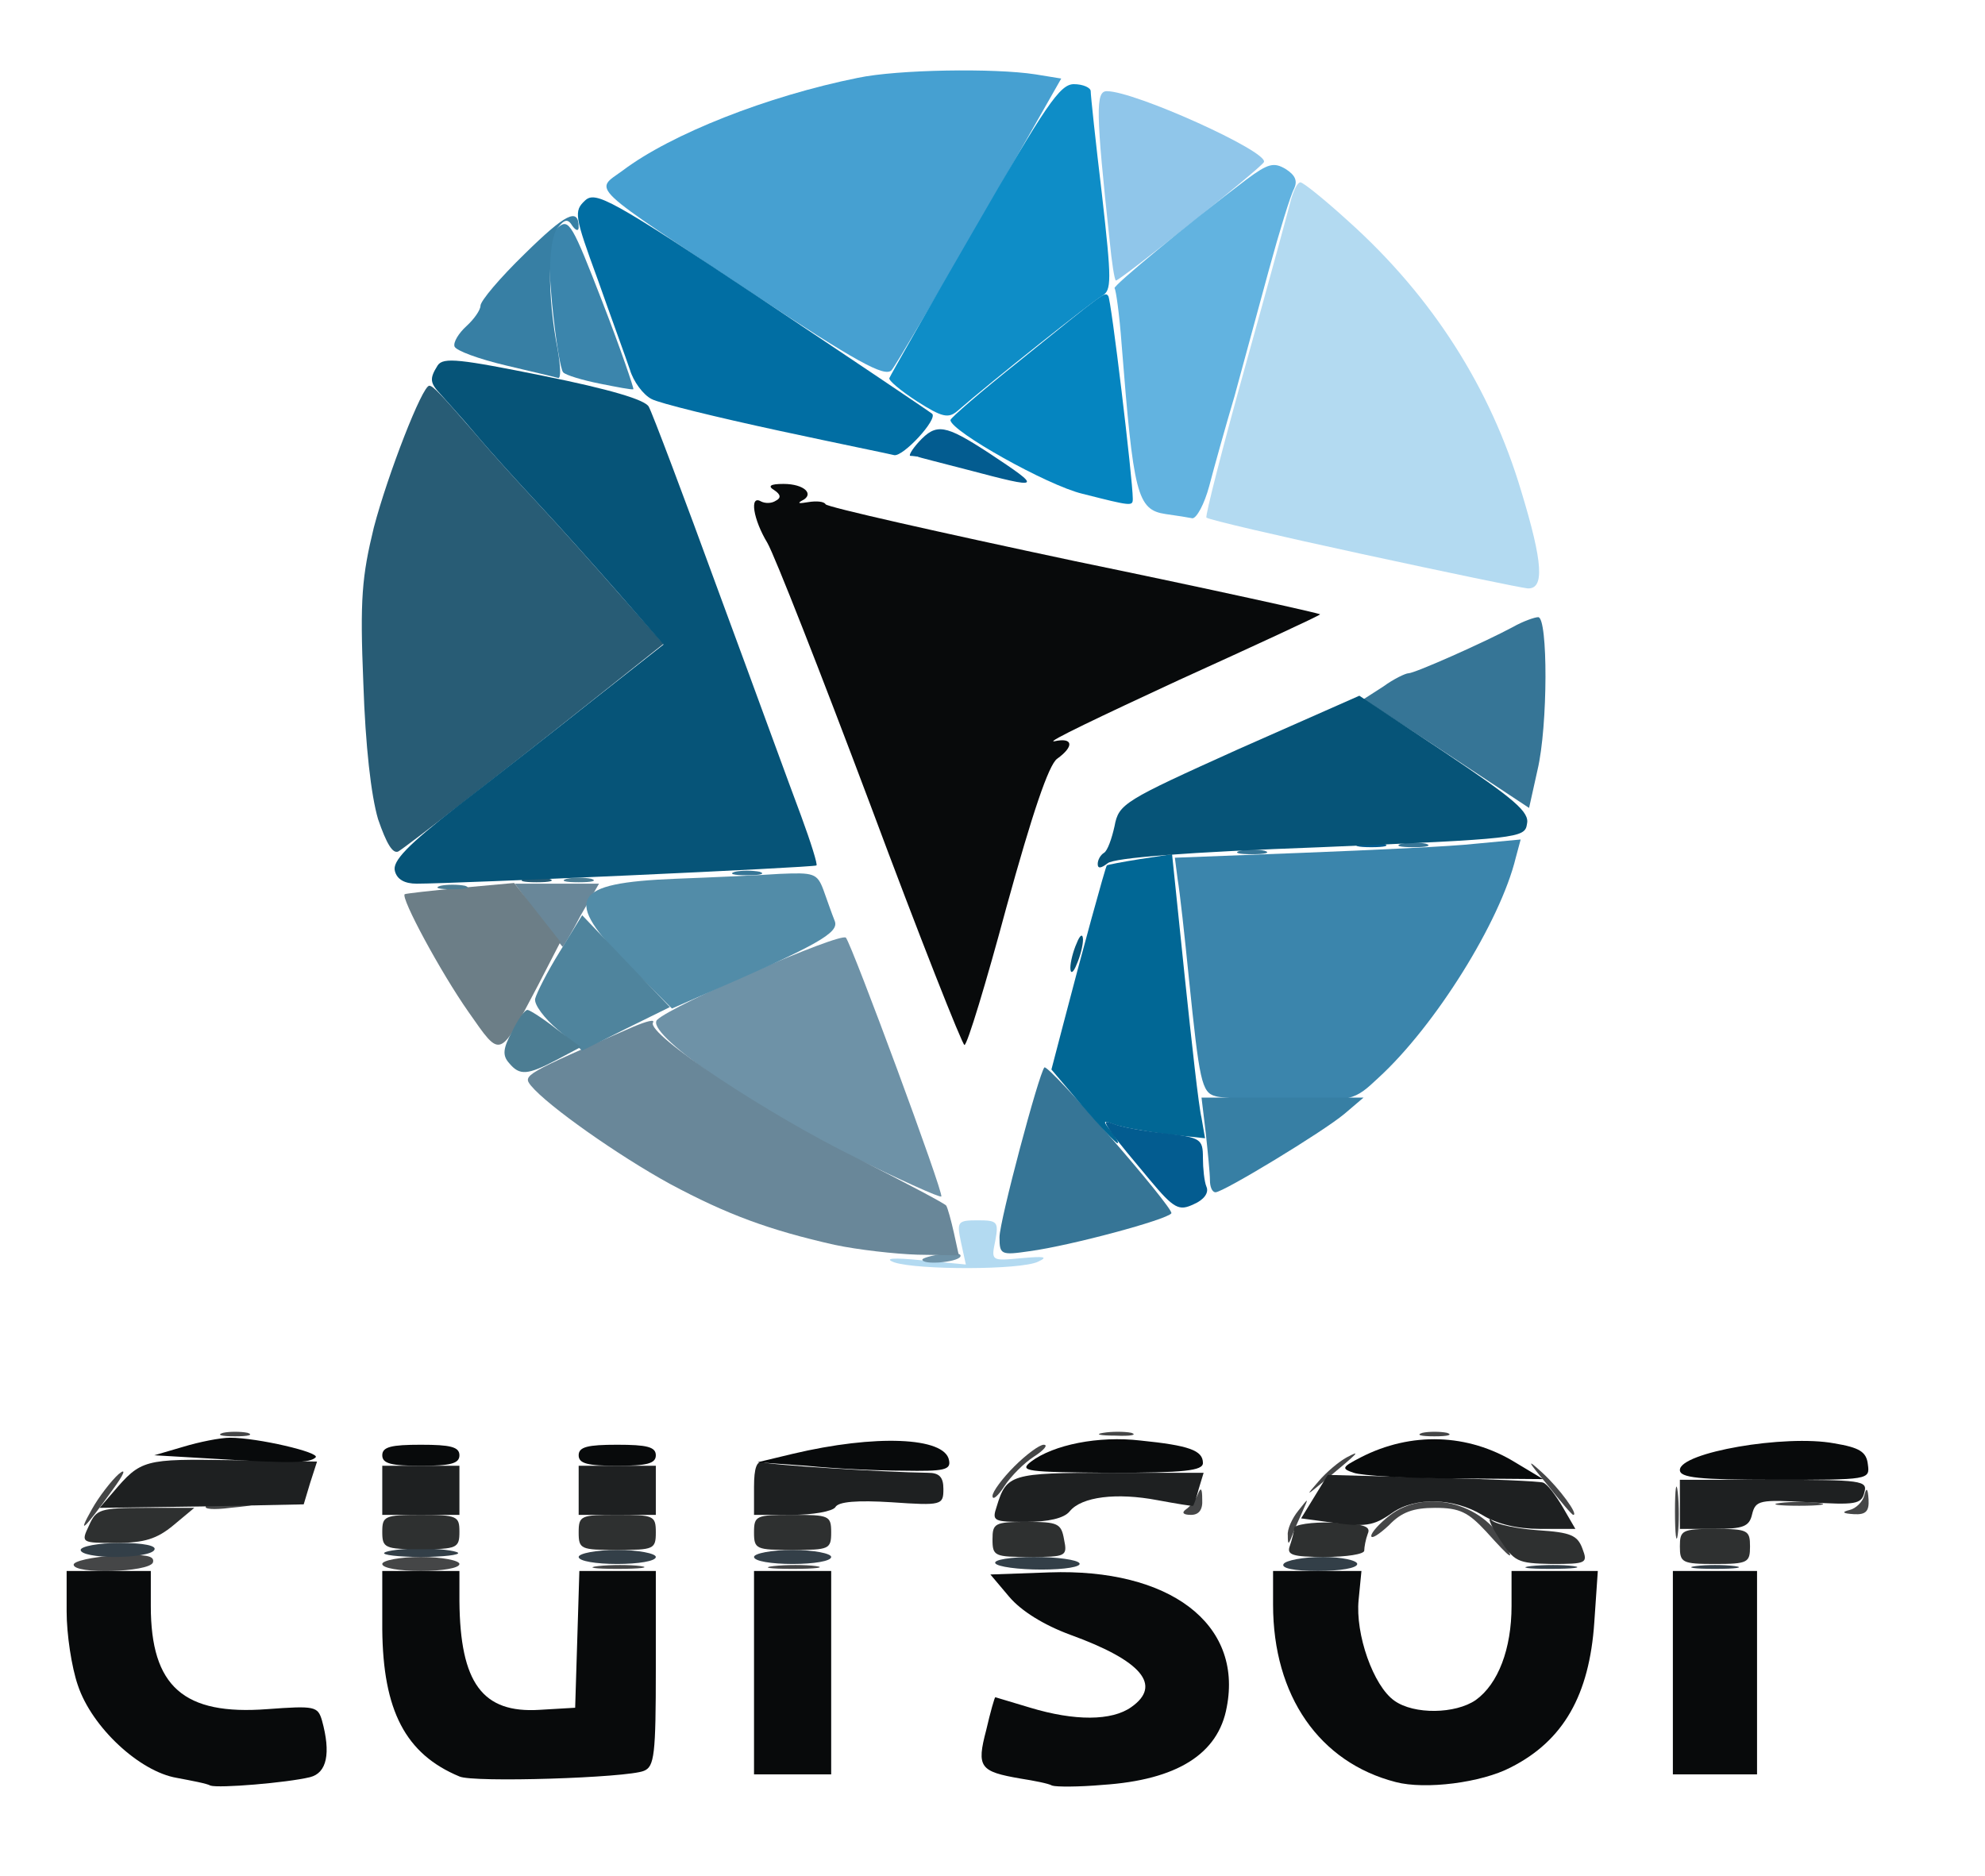 <?xml version="1.0" encoding="utf-8"?>
<!-- Generator: Adobe Illustrator 21.0.0, SVG Export Plug-In . SVG Version: 6.00 Build 0)  -->
<svg version="1.1" id="Layer_1" xmlns="http://www.w3.org/2000/svg" xmlns:xlink="http://www.w3.org/1999/xlink" x="0px" y="0px"
	 viewBox="0 0 283 267.5" style="enable-background:new 0 0 283 267.5;" xml:space="preserve">
<style type="text/css">
	.st0{fill:#B3DAF1;}
	.st1{fill:#90C6EA;}
	.st2{fill:#62B3E0;}
	.st3{fill:#46A0D1;}
	.st4{fill:#6E92A7;}
	.st5{fill:#698799;}
	.st6{fill:#528CA8;}
	.st7{fill:#6C7E87;}
	.st8{fill:#4F849D;}
	.st9{fill:#3B85AC;}
	.st10{fill:#0E8DC7;}
	.st11{fill:#4C7D93;}
	.st12{fill:#377FA4;}
	.st13{fill:#0585C0;}
	.st14{fill:#367596;}
	.st15{fill:#016EA3;}
	.st16{fill:#016795;}
	.st17{fill:#285C75;}
	.st18{fill:#035C90;}
	.st19{fill:#454647;}
	.st20{fill:#065478;}
	.st21{fill:#333F48;}
	.st22{fill:#2E3030;}
	.st23{fill:#1E2021;}
	.st24{fill:#080A0B;}
</style>
<g id="layer1">
	<path class="st0" d="M127.5,180c-1.6-0.6-0.1-0.7,3.9-0.3l6.3,0.6l-0.7-3.2c-0.6-2.9-0.5-3.1,2.4-3.1c2.8,0,3,0.2,2.5,2.9
		c-0.6,2.9-0.6,2.9,3.7,2.5c3.3-0.3,3.9-0.2,2.4,0.5C145.5,181.1,130.9,181.1,127.5,180z"/>
	<path class="st0" d="M194.2,79c-12-2.6-21.9-4.9-22.2-5.2c-0.2-0.2,2.3-10,5.6-21.8s6.2-22.5,6.5-23.7c0.4-1.3,0.9-2.3,1.3-2.3
		c0.4,0,3.5,2.5,6.9,5.6c11.9,10.7,20.2,23.7,24.6,38.5c3.1,10.2,3.3,13.9,0.9,13.8C216.8,83.8,206.2,81.6,194.2,79z"/>
</g>
<g id="layer2">
	<path class="st1" d="M158.2,34.3c-2-18.5-2-21.3-0.4-21.3c4,0,23,8.6,22.4,10.1C180,23.8,159.7,40,159.1,40
		C158.9,40,158.5,37.4,158.2,34.3z"/>
</g>
<g id="layer3">
	<path class="st2" d="M166.2,73.3c-4.1-0.6-4.6-2.8-6.3-24.3c-0.3-4.1-0.8-7.7-1-7.9c-0.3-0.3,10.6-9.3,18.8-15.5
		c3.1-2.3,3.9-2.5,5.6-1.5c1.4,0.9,1.7,1.7,1.2,2.8c-0.5,0.9-2.1,6.1-3.6,11.6s-3.7,13.6-4.9,18c-1.3,4.4-2.9,10.1-3.6,12.8
		c-0.7,2.6-1.8,4.6-2.4,4.6C169.5,73.8,167.7,73.5,166.2,73.3z"/>
</g>
<g id="layer4">
	<path class="st3" d="M107.4,41.9C83.4,26,84.7,27.3,88.8,24.3c6.9-5.2,20.6-10.6,33.5-13.2c5.7-1.2,19.5-1.4,25.3-0.5l3.7,0.6
		l-11.5,20.2c-6.4,11-12.1,20.7-12.7,21.4C126.1,53.8,122.1,51.6,107.4,41.9z"/>
</g>
<g id="layer5">
	<path class="st4" d="M131.5,179.6c0-0.2,1.3-0.6,2.9-0.8c1.7-0.2,2.8-0.1,2.5,0.4C136.4,180,131.5,180.4,131.5,179.6z"/>
	<path class="st4" d="M121.9,165.1c-15.2-7.5-30.1-17.9-28.2-19.7c2.2-2.1,26.1-12.5,26.9-11.7c0.9,1.1,14,36.5,13.6,36.9
		C134,170.8,128.5,168.3,121.9,165.1z"/>
</g>
<g id="layer6">
	<path class="st5" d="M119,177.5c-9.3-2.1-15.3-4.3-23.5-8.7c-7.3-4-17.4-11.1-19.8-14c-1.2-1.5-1-1.6,14.6-8.4
		c1.9-0.8,3.1-1.1,2.8-0.6c-1,1.6,16.3,13.1,29.2,19.4c6.7,3.4,12.4,6.4,12.6,6.7c0.2,0.3,0.7,2.1,1.1,3.9l0.7,3.2l-5.9-0.1
		C127.6,178.8,122.3,178.2,119,177.5z"/>
	<path class="st5" d="M76.7,130.5l-3.3-4.5h6h6l-2.6,4.5c-1.3,2.5-2.5,4.5-2.6,4.5C80.1,134.9,78.5,132.9,76.7,130.5z"/>
</g>
<g id="layer7">
	<path class="st6" d="M89.6,137.6c-9.4-9.5-8.2-11.7,6.7-12.3c5.3-0.2,12-0.5,14.9-0.7c4.8-0.2,5.3-0.1,6.2,2.3
		c0.5,1.4,1.2,3.4,1.6,4.4c0.7,1.7-2.3,3.4-19.1,10.7l-4.1,1.8L89.6,137.6z"/>
</g>
<g id="layer8">
	<path class="st7" d="M66.8,144.3c-4-5.7-9.7-16.3-9.1-16.8c0.2-0.1,3.7-0.5,7.9-0.9l7.7-0.7l3.3,4.2l3.3,4.2l-3.2,6.2
		C71.1,151.1,71.5,151,66.8,144.3z"/>
</g>
<g id="layer9">
	<path class="st8" d="M79.5,146.8c-1.9-1.6-3.4-3.6-3.2-4.4c0.2-0.8,1.7-3.8,3.5-6.7l3.2-5.2l6.2,6.5l6.3,6.6l-6.3,3.1l-6.2,3.1
		L79.5,146.8z"/>
</g>
<g id="layer10">
	<path class="st9" d="M173.3,156.3c-2-0.5-2.3-2.2-3.8-16.8c-0.6-6-1.3-12.4-1.6-14.1l-0.4-3.1l18.2-0.7c10.1-0.4,21.2-0.9,24.7-1.3
		l6.4-0.6l-0.7,2.6c-2.2,9.1-11.5,24-19.6,31.4c-3.4,3.2-3.7,3.3-12.5,3.2C179.1,156.8,174.2,156.6,173.3,156.3z"/>
	<path class="st9" d="M85.5,54.7c-2.5-0.5-4.8-1.2-5.2-1.6c-0.4-0.4-1.1-4.8-1.6-9.9c-0.7-8-0.6-9.5,0.9-10.8
		c1.5-1.3,2-0.4,6.3,10.7c2.6,6.7,4.5,12.3,4.4,12.4C90.1,55.6,88,55.2,85.5,54.7z"/>
</g>
<g id="layer11">
	<path class="st10" d="M130.7,57.2c-2.3-1.5-4.1-3-3.9-3.3c0.1-0.3,5.5-9.8,12.1-21.2C149.1,15,151.1,12,153.1,12
		c1.3,0,2.4,0.5,2.4,1c0,0.6,0.7,7.2,1.6,14.7c1.4,12.4,1.4,13.7,0,14.5c-1.3,0.7-15.8,12.2-20.6,16.4
		C135.2,59.7,134.3,59.5,130.7,57.2z"/>
</g>
<g id="layer12">
	<path class="st11" d="M72.6,151.6c-1-1.1-0.9-2.1,0.4-4.5c0.8-1.7,1.8-3.1,2.2-3.1c0.3,0,2.2,1.2,4.1,2.7l3.5,2.6l-3.4,1.8
		C75.2,153.3,74.1,153.4,72.6,151.6z"/>
	<path class="st11" d="M62.8,126.3c0.9-0.2,2.5-0.2,3.5,0c0.9,0.3,0.1,0.5-1.8,0.5C62.6,126.8,61.8,126.6,62.8,126.3z"/>
	<path class="st11" d="M80.8,125.3c0.9-0.2,2.5-0.2,3.5,0c0.9,0.3,0.1,0.5-1.8,0.5C80.6,125.8,79.8,125.6,80.8,125.3z"/>
</g>
<g id="layer13">
	<path class="st12" d="M172.5,168.3c0-1-0.3-4-0.6-6.8l-0.6-5h11.5h11.6l-2.7,2.3c-3.1,2.6-17.3,11.2-18.4,11.2
		C172.8,170,172.5,169.2,172.5,168.3z"/>
	<path class="st12" d="M72.1,52.1c-3.8-0.9-7.1-2.1-7.3-2.7c-0.2-0.6,0.6-1.9,1.7-2.9s2-2.3,2-2.9c0-0.7,2.8-4,6.3-7.4
		c5.8-5.7,7.7-6.7,7.7-3.8c0,0.6-0.4,0.5-0.9-0.2c-0.6-1-1.1-1-2.1,0.3c-1.4,1.7-1.5,9.7,0,17.3c0.4,2.3,0.5,4.1,0.1,4.1
		C79.3,53.8,75.9,53,72.1,52.1z"/>
</g>
<g id="layer14">
	<path class="st13" d="M154.3,70.4c-5-1.2-18.7-8.9-18.8-10.5c0-0.3,4.4-4.1,9.8-8.4c12.5-10.1,12.2-9.9,12.7-9.3
		c0.4,0.3,3.5,26.2,3.5,28.9C161.5,72.2,161.4,72.2,154.3,70.4z"/>
</g>
<g id="layer15">
	<path class="st14" d="M142.5,176.4c0-2.3,5.6-23.3,6.4-24.2c0.6-0.5,18.5,20.1,18.1,20.8c-0.6,0.9-14.3,4.6-20.2,5.4
		C142.7,179,142.5,178.9,142.5,176.4z"/>
	<path class="st14" d="M104.8,124.3c0.9-0.2,2.5-0.2,3.5,0c0.9,0.3,0.1,0.5-1.8,0.5C104.6,124.8,103.8,124.6,104.8,124.3z"/>
	<path class="st14" d="M176.8,121.3c0.9-0.2,2.5-0.2,3.5,0c0.9,0.3,0.1,0.5-1.8,0.5C176.6,121.8,175.8,121.6,176.8,121.3z"/>
	<path class="st14" d="M199.8,120.3c0.9-0.2,2.5-0.2,3.5,0c0.9,0.3,0.1,0.5-1.8,0.5C199.6,120.8,198.8,120.6,199.8,120.3z"/>
	<path class="st14" d="M206.2,107.4l-11.8-7.7l2.8-1.8c1.5-1.1,3.2-1.9,3.6-1.9c0.9,0,10.8-4.4,14.9-6.6c1.4-0.8,3.1-1.4,3.6-1.4
		c1.4,0,1.4,15.5-0.1,21.8l-1.2,5.4L206.2,107.4z"/>
</g>
<g id="layer16">
	<path class="st15" d="M111,61.4c-8.8-1.9-17-3.9-18.1-4.5c-1.2-0.6-2.6-2.5-3.1-4.2c-0.6-1.8-2.7-7.5-4.6-12.9
		c-3.3-9-3.4-9.7-1.8-11.2c1.5-1.4,3.6-0.3,25.1,14c12.9,8.6,23.9,16,24.4,16.4c0.8,0.8-4.1,6.1-5.4,5.9
		C127.2,64.8,119.8,63.3,111,61.4z"/>
</g>
<g id="layer17">
	<path class="st16" d="M154.4,157.8l-4.5-5.3l1.7-6.5c2.6-10,6-22.4,6.2-22.6c0.1-0.1,2.2-0.5,4.7-0.9l4.6-0.7l1.8,17.4
		c1,9.5,2,18.6,2.4,20.2l0.5,2.9l-5.6-0.6c-3-0.4-6.4-1-7.4-1.4c-1.6-0.6-1.6-0.5-0.4,1c0.7,0.9,1.2,1.7,0.9,1.7
		C159.1,163,156.8,160.6,154.4,157.8z"/>
</g>
<g id="layer18">
	<path class="st17" d="M74.8,125.3c0.9-0.2,2.5-0.2,3.5,0c0.9,0.3,0.1,0.5-1.8,0.5C74.6,125.8,73.8,125.6,74.8,125.3z"/>
	<path class="st17" d="M53.9,116.8c-1-3.4-1.8-10.4-2.1-19.4c-0.5-12-0.2-15.2,1.5-22.2c2-7.6,6.9-20.2,7.9-20.2c0.5,0,1.5,1,6.7,7
		c2.1,2.5,6.2,7,9,10c2.8,3,7.9,8.7,11.4,12.7l6.3,7.1l-9.3,7.4c-14.8,11.8-27.2,21.4-28.5,22.2C56,121.8,55.1,120.3,53.9,116.8z"/>
</g>
<g id="layer19">
	<path class="st18" d="M163.9,168.2c-2.1-2.5-4.5-5.4-5.3-6.5c-1.3-1.9-1.3-2,0.3-1.4c1,0.4,4.2,1,7.2,1.3c5.1,0.6,5.4,0.8,5.4,3.5
		c0,1.5,0.2,3.4,0.5,4.1c0.4,0.9-0.4,1.9-1.8,2.5C168.1,172.7,167.4,172.4,163.9,168.2z"/>
	<path class="st18" d="M193.8,120.3c0.9-0.2,2.5-0.2,3.5,0c0.9,0.3,0.1,0.5-1.8,0.5C193.6,120.8,192.8,120.6,193.8,120.3z"/>
	<path class="st18" d="M138,67c-3.8-1-7.1-1.8-7.2-1.9c-0.2,0-0.6-0.1-1-0.1c-0.3,0,0.2-0.9,1.2-2c2.5-2.7,3.7-2.5,10,1.6
		C148.7,69.7,148.6,69.8,138,67z"/>
</g>
<g id="layer20">
</g>
<g id="layer21">
	<path class="st19" d="M10.5,223.1c0-0.5,2.6-1.1,5.9-1.3c4.4-0.2,5.7,0,5.4,1C21.2,224.2,10.5,224.5,10.5,223.1z"/>
	<path class="st19" d="M54.5,223c0-0.5,2.5-1,5.5-1s5.5,0.5,5.5,1c0,0.6-2.5,1-5.5,1S54.5,223.6,54.5,223z"/>
	<path class="st19" d="M85.3,223.3c1.8-0.2,4.5-0.2,6,0s0,0.4-3.3,0.4C84.7,223.7,83.5,223.5,85.3,223.3z"/>
	<path class="st19" d="M110.3,223.3c1.8-0.2,4.5-0.2,6,0s0,0.4-3.3,0.4C109.7,223.7,108.5,223.5,110.3,223.3z"/>
	<path class="st19" d="M211.9,218.4c-2.6-2.8-3.8-3.4-7.3-3.4c-3.1,0-4.8,0.6-6.6,2.5c-1.4,1.3-2.5,2-2.5,1.5s1.2-1.8,2.6-2.9
		c5-3.9,13.3-1.9,16.4,4C216,222.7,215.5,222.4,211.9,218.4z"/>
	<path class="st19" d="M238.8,215.5c0-3.3,0.2-4.5,0.4-2.7c0.2,1.8,0.2,4.5,0,6C239,220.3,238.8,218.8,238.8,215.5z"/>
	<path class="st19" d="M183.6,218.9c-0.1-0.8,0.6-2.4,1.5-3.5c1.5-1.9,1.5-1.9,0.6,0.1c-0.5,1.1-1.2,2.7-1.5,3.5
		C183.7,220.3,183.6,220.3,183.6,218.9z"/>
	<path class="st19" d="M13.1,215.2c1-1.8,2.8-4.1,3.8-5c1.2-1,0.8,0-0.9,2.3C12,218.1,10.9,219.1,13.1,215.2z"/>
	<path class="st19" d="M29.4,214.7c0.5-0.5,2.4-0.7,4.2-0.5c3.3,0.3,3.3,0.4-0.8,0.8C30.5,215.3,28.9,215.2,29.4,214.7z"/>
	<path class="st19" d="M169.1,215.2c0.6-0.4,1.4-1.4,1.7-2.2c0.4-1,0.6-0.8,0.6,0.8c0.1,1.5-0.5,2.2-1.6,2.2
		S168.4,215.7,169.1,215.2z"/>
	<path class="st19" d="M220.6,211.7c-2.9-3.5-3-3.8-0.7-1.7c2.4,2.2,5.2,6,4.4,6C224.1,216,222.5,214.1,220.6,211.7z"/>
	<path class="st19" d="M263.7,215.3c0.9-0.2,1.9-1.2,2.1-2.1c0.3-1.2,0.5-1,0.6,0.6c0.1,1.7-0.4,2.2-2.1,2.1
		C262.7,215.8,262.5,215.6,263.7,215.3z"/>
	<path class="st19" d="M253.8,214.3c1.5-0.2,3.9-0.2,5.5,0c1.5,0.2,0.2,0.4-2.8,0.4S252.2,214.5,253.8,214.3z"/>
	<path class="st19" d="M141.5,213.3c0-0.6,1.4-2.5,3.1-4.2s3.6-3.1,4.2-3.1c0.7,0,0,0.8-1.4,1.7c-1.4,0.9-3.3,2.8-4.2,4.2
		C142.3,213.3,141.5,214,141.5,213.3z"/>
	<path class="st19" d="M188,211.2c1.1-1.3,2.9-2.8,4-3.4c2.1-1.1,1.8-0.8-3,3.2C186.1,213.4,186.1,213.4,188,211.2z"/>
	<path class="st19" d="M31.8,204.3c0.9-0.2,2.5-0.2,3.5,0c0.9,0.3,0.1,0.5-1.8,0.5C31.6,204.8,30.8,204.6,31.8,204.3z"/>
	<path class="st19" d="M157.3,204.3c1.2-0.2,3-0.2,4,0c0.9,0.3-0.1,0.5-2.3,0.4C156.8,204.7,156,204.5,157.3,204.3z"/>
	<path class="st19" d="M202.8,204.3c0.9-0.2,2.5-0.2,3.5,0c0.9,0.3,0.1,0.5-1.8,0.5C202.6,204.8,201.8,204.6,202.8,204.3z"/>
</g>
<g id="layer22">
	<path class="st20" d="M152.6,138c0-0.8,0.4-2.4,0.9-3.5c0.5-1.3,0.9-1.4,0.9-0.5c0,0.8-0.4,2.4-0.9,3.5
		C153,138.8,152.6,138.9,152.6,138z"/>
	<path class="st20" d="M56.3,124.2c-0.4-1.4,1.8-3.7,9-9.3c5.3-4.1,14-10.9,19.4-15.2l9.9-7.8l-6.3-7.2c-3.5-4-8.6-9.7-11.4-12.7
		c-2.8-3-6.9-7.5-9-10s-4.5-5.1-5.1-5.8c-1.5-1.6-1.6-2.2-0.4-4.1c0.8-1.2,3.2-0.9,15.1,1.5c9.4,1.9,14.5,3.4,15,4.4
		c0.5,0.9,5,12.8,10,26.5c5.1,13.8,10.3,28.1,11.7,31.8c1.4,3.8,2.4,7,2.2,7.1c-0.4,0.3-51.4,2.6-57,2.6
		C57.7,126,56.6,125.4,56.3,124.2z"/>
	<path class="st20" d="M156.5,123.2c0-0.6,0.4-1.3,0.9-1.6c0.5-0.3,1.1-2,1.5-3.8c0.6-3.2,1.3-3.6,17.7-11l17.2-7.6l12.2,8.1
		c10,6.7,12.1,8.5,11.7,10.2c-0.3,2-1.2,2.1-29.4,3.3c-19,0.7-29.5,1.5-30.4,2.3C157,123.8,156.5,123.9,156.5,123.2z"/>
</g>
<g id="layer23">
	<path class="st21" d="M141.9,222.9c-0.3-0.5,2.2-0.9,5.5-0.9c3.3,0,6.2,0.4,6.5,0.9c0.3,0.5-2.1,0.9-5.4,0.9
		S142.2,223.4,141.9,222.9z"/>
	<path class="st21" d="M183,223c0.3-0.5,2.8-1,5.6-1c2.7,0,4.9,0.5,4.9,1c0,0.6-2.5,1-5.6,1C184.5,224,182.6,223.6,183,223z"/>
	<path class="st21" d="M218.3,223.3c1.8-0.2,4.5-0.2,6,0s0,0.4-3.3,0.4S216.5,223.5,218.3,223.3z"/>
	<path class="st21" d="M241.8,223.3c1.5-0.2,3.9-0.2,5.5,0c1.5,0.2,0.2,0.4-2.8,0.4S240.2,223.5,241.8,223.3z"/>
	<path class="st21" d="M82.5,222c0-0.5,2.5-1,5.5-1s5.5,0.5,5.5,1c0,0.6-2.5,1-5.5,1S82.5,222.6,82.5,222z"/>
	<path class="st21" d="M107.5,222c0-0.5,2.5-1,5.5-1s5.5,0.5,5.5,1c0,0.6-2.5,1-5.5,1S107.5,222.6,107.5,222z"/>
	<path class="st21" d="M11.5,221c0-0.5,2.5-1,5.6-1c3.4,0,5.3,0.4,4.9,1c-0.3,0.6-2.8,1-5.6,1C13.7,222,11.5,221.6,11.5,221z"/>
	<path class="st21" d="M54.8,221.4c0.3-0.3,2.6-0.6,5.2-0.6c2.6,0,4.9,0.3,5.3,0.6c0.3,0.3-2.1,0.6-5.3,0.6
		C56.8,222,54.4,221.7,54.8,221.4z"/>
</g>
<g id="layer24">
	<path class="st22" d="M213.7,219.3c-1.3-2-1.7-3.2-1-2.5c0.7,0.6,3.8,1.2,6.7,1.4c4.5,0.3,5.5,0.7,6.2,2.6c0.8,2.1,0.6,2.2-4.4,2.2
		C216.3,222.9,215.9,222.7,213.7,219.3z"/>
	<path class="st22" d="M239.5,220.5c0-2.3,0.3-2.5,5-2.5c4.7,0,5,0.2,5,2.5s-0.3,2.5-5,2.5C239.8,223,239.5,222.8,239.5,220.5z"/>
	<path class="st22" d="M141.5,219.5c0-2.3,0.3-2.5,4.9-2.5c4.4,0,4.9,0.2,5.3,2.5c0.5,2.4,0.3,2.5-4.8,2.5
		C141.8,222,141.5,221.9,141.5,219.5z"/>
	<path class="st22" d="M183.9,220.4c0.3-0.9,0.6-2,0.6-2.5s2.5-0.9,5.5-0.8c4.4,0.2,5.5,0.5,5,1.6c-0.3,0.8-0.5,1.9-0.5,2.4
		s-2.5,0.9-5.6,0.9C184.2,222,183.4,221.7,183.9,220.4z"/>
	<path class="st22" d="M54.5,218.4c0-2.2,0.3-2.4,5.5-2.4s5.5,0.2,5.5,2.4c0,2.3-0.3,2.5-5.5,2.5S54.5,220.7,54.5,218.4z"/>
	<path class="st22" d="M82.5,218.5c0-2.4,0.3-2.5,5.5-2.5c5.2,0,5.5,0.1,5.5,2.5c0,2.4-0.3,2.5-5.5,2.5
		C82.8,221,82.5,220.9,82.5,218.5z"/>
	<path class="st22" d="M107.5,218.5c0-2.4,0.3-2.5,5.5-2.5c5.2,0,5.5,0.1,5.5,2.5c0,2.4-0.3,2.5-5.5,2.5
		C107.8,221,107.5,220.9,107.5,218.5z"/>
	<path class="st22" d="M12.7,217.5c1-2.3,1.6-2.5,8-2.5h7l-3,2.5c-2.3,1.9-4.1,2.5-8.1,2.5C11.6,220,11.5,220,12.7,217.5z"/>
</g>
<g id="layer25">
	<path class="st23" d="M189.2,217l-3.7-0.5l1.9-3.1l1.9-3.1l14.9,0.4c8.1,0.2,15.3,0.5,15.8,0.7c0.6,0.2,1.8,1.8,2.8,3.5l1.8,3.1h-5
		c-3.3,0-6.2-0.7-8.3-2c-4-2.4-9.5-2.6-12.8-0.3C195.8,217.6,194.7,217.8,189.2,217z"/>
	<path class="st23" d="M239.5,214.5V211h13.4c12.5,0,13.4,0.1,12.9,1.8c-0.4,1.7-1.3,1.8-7.9,1.4c-7-0.4-7.6-0.3-8.1,1.7
		c-0.4,1.8-1.3,2.1-5.4,2.1h-4.9V214.5z"/>
	<path class="st23" d="M142.1,214.8c1.4-4.6,2-4.8,16.1-4.8h13.4l-0.7,2.3c-0.3,1.2-0.7,2.3-0.8,2.4c0,0.1-2.4-0.3-5.1-0.8
		c-5.8-1.1-10.8-0.5-12.5,1.6c-0.8,1-3.1,1.5-6.2,1.5C141.6,217,141.4,216.9,142.1,214.8z"/>
	<path class="st23" d="M54.5,212.5V209H60h5.5v3.5v3.5H60h-5.5V212.5z"/>
	<path class="st23" d="M82.5,212.5V209H88h5.5v3.5v3.5H88h-5.5V212.5z"/>
	<path class="st23" d="M107.5,212c0-2.7,0.4-3.8,1.3-3.5c1,0.4,17.1,1.4,23.5,1.5c1.6,0,2.2,0.6,2.2,2.3c0,2.3-0.2,2.4-7.4,1.9
		c-4.8-0.3-7.6-0.1-8,0.7c-0.4,0.6-3.2,1.1-6.2,1.1h-5.4V212z"/>
	<path class="st23" d="M16.1,212.8c4-4.7,4.4-4.8,17-4.6l12.1,0.2l-1,3.1l-0.9,3l-14.6,0.3L14.2,215L16.1,212.8z"/>
</g>
<g id="layer26">
	<path class="st24" d="M30,254.6c-0.5-0.3-2.7-0.7-4.8-1.1c-5.3-0.9-12.1-7.2-14.1-13.2c-0.9-2.6-1.6-7.3-1.6-10.5V224h6h6v5
		c0,11.5,4.7,15.6,16.6,14.7c6.8-0.5,7.2-0.4,7.8,1.6c1.3,4.7,0.7,7.5-1.7,8.1C40.9,254.2,31.2,255,30,254.6z"/>
	<path class="st24" d="M150,254.6c-0.5-0.3-2.6-0.7-4.5-1c-5.8-1-6.3-1.6-4.9-6.9c0.6-2.6,1.2-4.7,1.3-4.7c0,0,2.3,0.7,5,1.5
		c6.3,1.9,11.6,1.9,14.4-0.1c4.4-3.1,1.5-6.6-8.7-10.3c-3.8-1.4-7-3.4-8.7-5.4l-2.7-3.2l8.4-0.3c17.1-0.6,27.6,7.3,25.3,19.2
		c-1.2,6.7-7.1,10.4-17.7,11.1C153.8,254.8,150.6,254.8,150,254.6z"/>
	<path class="st24" d="M199,254.1c-10.9-2.8-17.5-12.3-17.5-25.3V224h6.3h6.3l-0.4,4.1c-0.5,4.9,2.1,12.3,5.1,14.4
		c2.8,2,8.7,1.9,11.6-0.1c3.2-2.3,5.1-7.3,5.1-13.4v-5h6.1h6.2l-0.5,7.3c-0.7,10.4-4.4,16.9-11.9,20.7
		C211.2,254.2,203.2,255.2,199,254.1z"/>
	<path class="st24" d="M65.5,253.3c-7.7-3.2-10.9-9.4-11-21V224H60h5.5v4.3c0.1,11.7,3.3,16,11.4,15.5l5.1-0.3l0.3-9.7l0.3-9.8H88
		h5.5v13.9c0,12.3-0.2,14-1.7,14.6C89.4,253.5,67.4,254.2,65.5,253.3z"/>
	<path class="st24" d="M107.5,238.5V224h5.5h5.5v14.5V253H113h-5.5V238.5z"/>
	<path class="st24" d="M238.5,238.5V224h6h6v14.5V253h-6h-6V238.5z"/>
	<path class="st24" d="M193,210c-1.8-0.6-1.7-0.8,1-2.2c7.2-3.7,15.3-3.4,22,0.7l4,2.4l-12.5-0.1C200.6,210.8,194.1,210.4,193,210z"
		/>
	<path class="st24" d="M239.5,209.6c0-2.5,15-5.1,22-3.8c3.6,0.6,4.6,1.2,4.8,3c0.3,2.2,0.2,2.2-13.2,2.2
		C242.1,211,239.5,210.7,239.5,209.6z"/>
	<path class="st24" d="M115,209l-7-0.5l5-1.2c11.8-2.8,21.7-2.4,22.3,0.9c0.3,1.4-0.7,1.6-6.5,1.5C125.1,209.7,118.9,209.4,115,209z
		"/>
	<path class="st24" d="M147,208.4c3.2-2.4,9.6-3.7,15.6-3c6.9,0.7,8.9,1.4,8.9,3.2c0,1.1-2.6,1.4-13.2,1.4
		C146.3,209.9,145.2,209.8,147,208.4z"/>
	<path class="st24" d="M30.5,208l-8.5-0.5l4.1-1.2c2.3-0.7,5.3-1.3,6.7-1.3c3.9,0,12.9,2.1,12.2,2.8C44.2,208.6,41.7,208.7,30.5,208
		z"/>
	<path class="st24" d="M54.5,207.5c0-1.2,1.3-1.5,5.5-1.5s5.5,0.3,5.5,1.5S64.2,209,60,209S54.5,208.7,54.5,207.5z"/>
	<path class="st24" d="M82.5,207.5c0-1.2,1.3-1.5,5.5-1.5c4.2,0,5.5,0.3,5.5,1.5S92.2,209,88,209C83.8,209,82.5,208.7,82.5,207.5z"
		/>
	<path class="st24" d="M124.1,114.8c-7.1-18.9-13.7-35.7-14.7-37.4c-2-3.3-2.6-6.9-0.9-5.9c0.6,0.3,1.5,0.3,2.1-0.1
		c0.8-0.4,0.7-0.9-0.2-1.5c-1-0.6-0.6-0.9,1.3-0.9c3,0,4.5,1.5,2.6,2.4c-0.7,0.4-0.3,0.4,0.9,0.2c1.2-0.2,2.3-0.1,2.5,0.3
		c0.2,0.4,16.2,4,35.5,8.1c19.4,4,35.2,7.5,35,7.6C188.1,87.8,179,92,168,97c-11,5.1-19,8.9-17.7,8.7c2.7-0.6,2.9,0.7,0.4,2.5
		c-1.2,0.9-3.5,7.7-7.2,21.1c-2.9,10.8-5.6,19.7-6,19.7C137.2,149,131.1,133.6,124.1,114.8z"/>
</g>
</svg>
